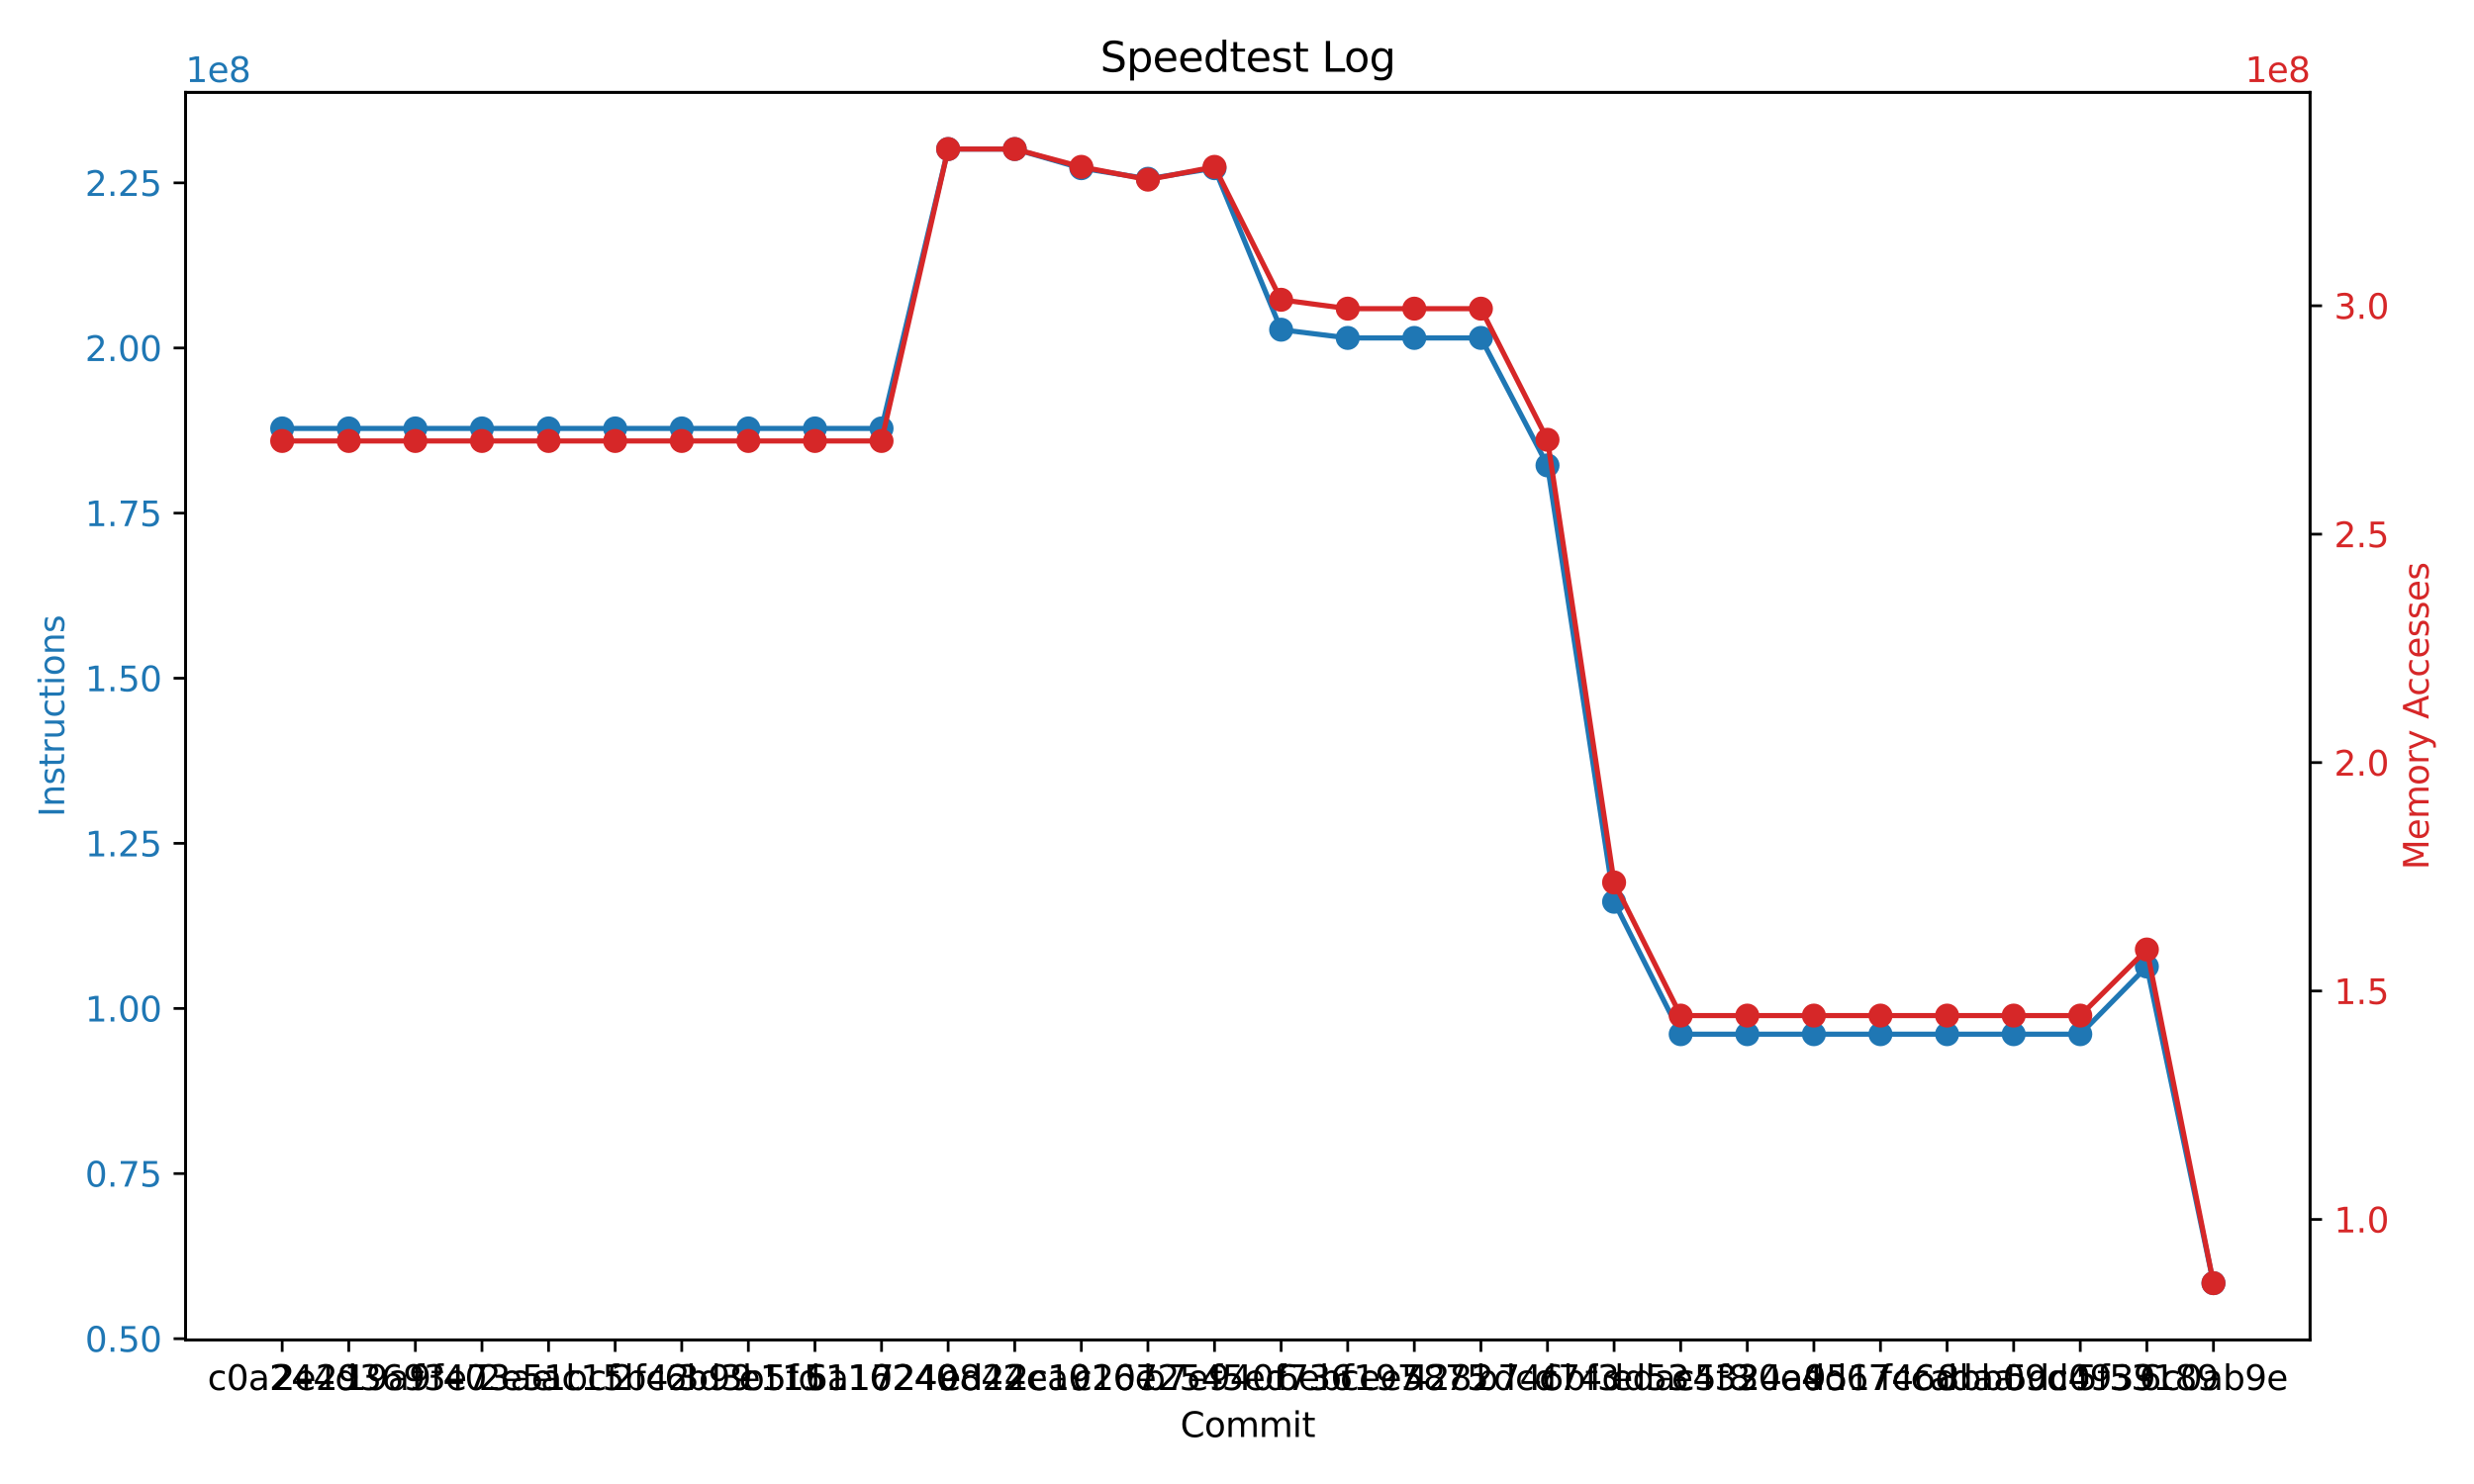 <?xml version="1.0" encoding="utf-8" standalone="no"?>
<!DOCTYPE svg PUBLIC "-//W3C//DTD SVG 1.1//EN"
  "http://www.w3.org/Graphics/SVG/1.1/DTD/svg11.dtd">
<svg xmlns:xlink="http://www.w3.org/1999/xlink" width="720pt" height="432pt" viewBox="0 0 720 432" xmlns="http://www.w3.org/2000/svg" version="1.1">
 <defs>
  <style type="text/css">*{stroke-linejoin: round; stroke-linecap: butt}</style>
 </defs>
 <g id="figure_1">
  <g id="patch_1">
   <path d="M 0 432 
L 720 432 
L 720 0 
L 0 0 
z
" style="fill: #ffffff"/>
  </g>
  <g id="axes_1">
   <g id="patch_2">
    <path d="M 54.02 390.04 
L 672.28 390.04 
L 672.28 26.88 
L 54.02 26.88 
z
" style="fill: #ffffff"/>
   </g>
   <g id="matplotlib.axis_1">
    <g id="xtick_1">
     <g id="line2d_1">
      <defs>
       <path id="m3ef3a3ce61" d="M 0 0 
L 0 3.5 
" style="stroke: #000000; stroke-width: 0.8"/>
      </defs>
      <g>
       <use xlink:href="#m3ef3a3ce61" x="82.123" y="390.04" style="stroke: #000000; stroke-width: 0.8"/>
      </g>
     </g>
     <g id="text_1">
      <!-- c0a244d -->
      <g transform="translate(60.41 404.638) scale(0.1 -0.1)">
       <defs>
        <path id="DejaVuSans-63" d="M 3122 3366 
L 3122 2828 
Q 2878 2963 2633 3030 
Q 2388 3097 2138 3097 
Q 1578 3097 1268 2742 
Q 959 2388 959 1747 
Q 959 1106 1268 751 
Q 1578 397 2138 397 
Q 2388 397 2633 464 
Q 2878 531 3122 666 
L 3122 134 
Q 2881 22 2623 -34 
Q 2366 -91 2075 -91 
Q 1284 -91 818 406 
Q 353 903 353 1747 
Q 353 2603 823 3093 
Q 1294 3584 2113 3584 
Q 2378 3584 2631 3529 
Q 2884 3475 3122 3366 
z
" transform="scale(0.016)"/>
        <path id="DejaVuSans-30" d="M 2034 4250 
Q 1547 4250 1301 3770 
Q 1056 3291 1056 2328 
Q 1056 1369 1301 889 
Q 1547 409 2034 409 
Q 2525 409 2770 889 
Q 3016 1369 3016 2328 
Q 3016 3291 2770 3770 
Q 2525 4250 2034 4250 
z
M 2034 4750 
Q 2819 4750 3233 4129 
Q 3647 3509 3647 2328 
Q 3647 1150 3233 529 
Q 2819 -91 2034 -91 
Q 1250 -91 836 529 
Q 422 1150 422 2328 
Q 422 3509 836 4129 
Q 1250 4750 2034 4750 
z
" transform="scale(0.016)"/>
        <path id="DejaVuSans-61" d="M 2194 1759 
Q 1497 1759 1228 1600 
Q 959 1441 959 1056 
Q 959 750 1161 570 
Q 1363 391 1709 391 
Q 2188 391 2477 730 
Q 2766 1069 2766 1631 
L 2766 1759 
L 2194 1759 
z
M 3341 1997 
L 3341 0 
L 2766 0 
L 2766 531 
Q 2569 213 2275 61 
Q 1981 -91 1556 -91 
Q 1019 -91 701 211 
Q 384 513 384 1019 
Q 384 1609 779 1909 
Q 1175 2209 1959 2209 
L 2766 2209 
L 2766 2266 
Q 2766 2663 2505 2880 
Q 2244 3097 1772 3097 
Q 1472 3097 1187 3025 
Q 903 2953 641 2809 
L 641 3341 
Q 956 3463 1253 3523 
Q 1550 3584 1831 3584 
Q 2591 3584 2966 3190 
Q 3341 2797 3341 1997 
z
" transform="scale(0.016)"/>
        <path id="DejaVuSans-32" d="M 1228 531 
L 3431 531 
L 3431 0 
L 469 0 
L 469 531 
Q 828 903 1448 1529 
Q 2069 2156 2228 2338 
Q 2531 2678 2651 2914 
Q 2772 3150 2772 3378 
Q 2772 3750 2511 3984 
Q 2250 4219 1831 4219 
Q 1534 4219 1204 4116 
Q 875 4013 500 3803 
L 500 4441 
Q 881 4594 1212 4672 
Q 1544 4750 1819 4750 
Q 2544 4750 2975 4387 
Q 3406 4025 3406 3419 
Q 3406 3131 3298 2873 
Q 3191 2616 2906 2266 
Q 2828 2175 2409 1742 
Q 1991 1309 1228 531 
z
" transform="scale(0.016)"/>
        <path id="DejaVuSans-34" d="M 2419 4116 
L 825 1625 
L 2419 1625 
L 2419 4116 
z
M 2253 4666 
L 3047 4666 
L 3047 1625 
L 3713 1625 
L 3713 1100 
L 3047 1100 
L 3047 0 
L 2419 0 
L 2419 1100 
L 313 1100 
L 313 1709 
L 2253 4666 
z
" transform="scale(0.016)"/>
        <path id="DejaVuSans-64" d="M 2906 2969 
L 2906 4863 
L 3481 4863 
L 3481 0 
L 2906 0 
L 2906 525 
Q 2725 213 2448 61 
Q 2172 -91 1784 -91 
Q 1150 -91 751 415 
Q 353 922 353 1747 
Q 353 2572 751 3078 
Q 1150 3584 1784 3584 
Q 2172 3584 2448 3432 
Q 2725 3281 2906 2969 
z
M 947 1747 
Q 947 1113 1208 752 
Q 1469 391 1925 391 
Q 2381 391 2643 752 
Q 2906 1113 2906 1747 
Q 2906 2381 2643 2742 
Q 2381 3103 1925 3103 
Q 1469 3103 1208 2742 
Q 947 2381 947 1747 
z
" transform="scale(0.016)"/>
       </defs>
       <use xlink:href="#DejaVuSans-63"/>
       <use xlink:href="#DejaVuSans-30" x="54.98"/>
       <use xlink:href="#DejaVuSans-61" x="118.604"/>
       <use xlink:href="#DejaVuSans-32" x="179.883"/>
       <use xlink:href="#DejaVuSans-34" x="243.506"/>
       <use xlink:href="#DejaVuSans-34" x="307.129"/>
       <use xlink:href="#DejaVuSans-64" x="370.752"/>
      </g>
     </g>
    </g>
    <g id="xtick_2">
     <g id="line2d_2">
      <g>
       <use xlink:href="#m3ef3a3ce61" x="101.504" y="390.04" style="stroke: #000000; stroke-width: 0.8"/>
      </g>
     </g>
     <g id="text_2">
      <!-- 2e29369 -->
      <g transform="translate(79.34 404.638) scale(0.1 -0.1)">
       <defs>
        <path id="DejaVuSans-65" d="M 3597 1894 
L 3597 1613 
L 953 1613 
Q 991 1019 1311 708 
Q 1631 397 2203 397 
Q 2534 397 2845 478 
Q 3156 559 3463 722 
L 3463 178 
Q 3153 47 2828 -22 
Q 2503 -91 2169 -91 
Q 1331 -91 842 396 
Q 353 884 353 1716 
Q 353 2575 817 3079 
Q 1281 3584 2069 3584 
Q 2775 3584 3186 3129 
Q 3597 2675 3597 1894 
z
M 3022 2063 
Q 3016 2534 2758 2815 
Q 2500 3097 2075 3097 
Q 1594 3097 1305 2825 
Q 1016 2553 972 2059 
L 3022 2063 
z
" transform="scale(0.016)"/>
        <path id="DejaVuSans-39" d="M 703 97 
L 703 672 
Q 941 559 1184 500 
Q 1428 441 1663 441 
Q 2288 441 2617 861 
Q 2947 1281 2994 2138 
Q 2813 1869 2534 1725 
Q 2256 1581 1919 1581 
Q 1219 1581 811 2004 
Q 403 2428 403 3163 
Q 403 3881 828 4315 
Q 1253 4750 1959 4750 
Q 2769 4750 3195 4129 
Q 3622 3509 3622 2328 
Q 3622 1225 3098 567 
Q 2575 -91 1691 -91 
Q 1453 -91 1209 -44 
Q 966 3 703 97 
z
M 1959 2075 
Q 2384 2075 2632 2365 
Q 2881 2656 2881 3163 
Q 2881 3666 2632 3958 
Q 2384 4250 1959 4250 
Q 1534 4250 1286 3958 
Q 1038 3666 1038 3163 
Q 1038 2656 1286 2365 
Q 1534 2075 1959 2075 
z
" transform="scale(0.016)"/>
        <path id="DejaVuSans-33" d="M 2597 2516 
Q 3050 2419 3304 2112 
Q 3559 1806 3559 1356 
Q 3559 666 3084 287 
Q 2609 -91 1734 -91 
Q 1441 -91 1130 -33 
Q 819 25 488 141 
L 488 750 
Q 750 597 1062 519 
Q 1375 441 1716 441 
Q 2309 441 2620 675 
Q 2931 909 2931 1356 
Q 2931 1769 2642 2001 
Q 2353 2234 1838 2234 
L 1294 2234 
L 1294 2753 
L 1863 2753 
Q 2328 2753 2575 2939 
Q 2822 3125 2822 3475 
Q 2822 3834 2567 4026 
Q 2313 4219 1838 4219 
Q 1578 4219 1281 4162 
Q 984 4106 628 3988 
L 628 4550 
Q 988 4650 1302 4700 
Q 1616 4750 1894 4750 
Q 2613 4750 3031 4423 
Q 3450 4097 3450 3541 
Q 3450 3153 3228 2886 
Q 3006 2619 2597 2516 
z
" transform="scale(0.016)"/>
        <path id="DejaVuSans-36" d="M 2113 2584 
Q 1688 2584 1439 2293 
Q 1191 2003 1191 1497 
Q 1191 994 1439 701 
Q 1688 409 2113 409 
Q 2538 409 2786 701 
Q 3034 994 3034 1497 
Q 3034 2003 2786 2293 
Q 2538 2584 2113 2584 
z
M 3366 4563 
L 3366 3988 
Q 3128 4100 2886 4159 
Q 2644 4219 2406 4219 
Q 1781 4219 1451 3797 
Q 1122 3375 1075 2522 
Q 1259 2794 1537 2939 
Q 1816 3084 2150 3084 
Q 2853 3084 3261 2657 
Q 3669 2231 3669 1497 
Q 3669 778 3244 343 
Q 2819 -91 2113 -91 
Q 1303 -91 875 529 
Q 447 1150 447 2328 
Q 447 3434 972 4092 
Q 1497 4750 2381 4750 
Q 2619 4750 2861 4703 
Q 3103 4656 3366 4563 
z
" transform="scale(0.016)"/>
       </defs>
       <use xlink:href="#DejaVuSans-32"/>
       <use xlink:href="#DejaVuSans-65" x="63.623"/>
       <use xlink:href="#DejaVuSans-32" x="125.146"/>
       <use xlink:href="#DejaVuSans-39" x="188.77"/>
       <use xlink:href="#DejaVuSans-33" x="252.393"/>
       <use xlink:href="#DejaVuSans-36" x="316.016"/>
       <use xlink:href="#DejaVuSans-39" x="379.639"/>
      </g>
     </g>
    </g>
    <g id="xtick_3">
     <g id="line2d_3">
      <g>
       <use xlink:href="#m3ef3a3ce61" x="120.885" y="390.04" style="stroke: #000000; stroke-width: 0.8"/>
      </g>
     </g>
     <g id="text_3">
      <!-- 19a9f40 -->
      <g transform="translate(100.155 404.638) scale(0.1 -0.1)">
       <defs>
        <path id="DejaVuSans-31" d="M 794 531 
L 1825 531 
L 1825 4091 
L 703 3866 
L 703 4441 
L 1819 4666 
L 2450 4666 
L 2450 531 
L 3481 531 
L 3481 0 
L 794 0 
L 794 531 
z
" transform="scale(0.016)"/>
        <path id="DejaVuSans-66" d="M 2375 4863 
L 2375 4384 
L 1825 4384 
Q 1516 4384 1395 4259 
Q 1275 4134 1275 3809 
L 1275 3500 
L 2222 3500 
L 2222 3053 
L 1275 3053 
L 1275 0 
L 697 0 
L 697 3053 
L 147 3053 
L 147 3500 
L 697 3500 
L 697 3744 
Q 697 4328 969 4595 
Q 1241 4863 1831 4863 
L 2375 4863 
z
" transform="scale(0.016)"/>
       </defs>
       <use xlink:href="#DejaVuSans-31"/>
       <use xlink:href="#DejaVuSans-39" x="63.623"/>
       <use xlink:href="#DejaVuSans-61" x="127.246"/>
       <use xlink:href="#DejaVuSans-39" x="188.525"/>
       <use xlink:href="#DejaVuSans-66" x="252.148"/>
       <use xlink:href="#DejaVuSans-34" x="287.354"/>
       <use xlink:href="#DejaVuSans-30" x="350.977"/>
      </g>
     </g>
    </g>
    <g id="xtick_4">
     <g id="line2d_4">
      <g>
       <use xlink:href="#m3ef3a3ce61" x="140.266" y="390.04" style="stroke: #000000; stroke-width: 0.8"/>
      </g>
     </g>
     <g id="text_4">
      <!-- f3e73ae -->
      <g transform="translate(119.745 404.638) scale(0.1 -0.1)">
       <defs>
        <path id="DejaVuSans-37" d="M 525 4666 
L 3525 4666 
L 3525 4397 
L 1831 0 
L 1172 0 
L 2766 4134 
L 525 4134 
L 525 4666 
z
" transform="scale(0.016)"/>
       </defs>
       <use xlink:href="#DejaVuSans-66"/>
       <use xlink:href="#DejaVuSans-33" x="35.205"/>
       <use xlink:href="#DejaVuSans-65" x="98.828"/>
       <use xlink:href="#DejaVuSans-37" x="160.352"/>
       <use xlink:href="#DejaVuSans-33" x="223.975"/>
       <use xlink:href="#DejaVuSans-61" x="287.598"/>
       <use xlink:href="#DejaVuSans-65" x="348.877"/>
      </g>
     </g>
    </g>
    <g id="xtick_5">
     <g id="line2d_5">
      <g>
       <use xlink:href="#m3ef3a3ce61" x="159.647" y="390.04" style="stroke: #000000; stroke-width: 0.8"/>
      </g>
     </g>
     <g id="text_5">
      <!-- 2e51bcf -->
      <g transform="translate(139.344 404.638) scale(0.1 -0.1)">
       <defs>
        <path id="DejaVuSans-35" d="M 691 4666 
L 3169 4666 
L 3169 4134 
L 1269 4134 
L 1269 2991 
Q 1406 3038 1543 3061 
Q 1681 3084 1819 3084 
Q 2600 3084 3056 2656 
Q 3513 2228 3513 1497 
Q 3513 744 3044 326 
Q 2575 -91 1722 -91 
Q 1428 -91 1123 -41 
Q 819 9 494 109 
L 494 744 
Q 775 591 1075 516 
Q 1375 441 1709 441 
Q 2250 441 2565 725 
Q 2881 1009 2881 1497 
Q 2881 1984 2565 2268 
Q 2250 2553 1709 2553 
Q 1456 2553 1204 2497 
Q 953 2441 691 2322 
L 691 4666 
z
" transform="scale(0.016)"/>
        <path id="DejaVuSans-62" d="M 3116 1747 
Q 3116 2381 2855 2742 
Q 2594 3103 2138 3103 
Q 1681 3103 1420 2742 
Q 1159 2381 1159 1747 
Q 1159 1113 1420 752 
Q 1681 391 2138 391 
Q 2594 391 2855 752 
Q 3116 1113 3116 1747 
z
M 1159 2969 
Q 1341 3281 1617 3432 
Q 1894 3584 2278 3584 
Q 2916 3584 3314 3078 
Q 3713 2572 3713 1747 
Q 3713 922 3314 415 
Q 2916 -91 2278 -91 
Q 1894 -91 1617 61 
Q 1341 213 1159 525 
L 1159 0 
L 581 0 
L 581 4863 
L 1159 4863 
L 1159 2969 
z
" transform="scale(0.016)"/>
       </defs>
       <use xlink:href="#DejaVuSans-32"/>
       <use xlink:href="#DejaVuSans-65" x="63.623"/>
       <use xlink:href="#DejaVuSans-35" x="125.146"/>
       <use xlink:href="#DejaVuSans-31" x="188.77"/>
       <use xlink:href="#DejaVuSans-62" x="252.393"/>
       <use xlink:href="#DejaVuSans-63" x="315.869"/>
       <use xlink:href="#DejaVuSans-66" x="370.85"/>
      </g>
     </g>
    </g>
    <g id="xtick_6">
     <g id="line2d_6">
      <g>
       <use xlink:href="#m3ef3a3ce61" x="179.029" y="390.04" style="stroke: #000000; stroke-width: 0.8"/>
      </g>
     </g>
     <g id="text_6">
      <!-- ac15b42 -->
      <g transform="translate(157.316 404.638) scale(0.1 -0.1)">
       <use xlink:href="#DejaVuSans-61"/>
       <use xlink:href="#DejaVuSans-63" x="61.279"/>
       <use xlink:href="#DejaVuSans-31" x="116.26"/>
       <use xlink:href="#DejaVuSans-35" x="179.883"/>
       <use xlink:href="#DejaVuSans-62" x="243.506"/>
       <use xlink:href="#DejaVuSans-34" x="306.982"/>
       <use xlink:href="#DejaVuSans-32" x="370.605"/>
      </g>
     </g>
    </g>
    <g id="xtick_7">
     <g id="line2d_7">
      <g>
       <use xlink:href="#m3ef3a3ce61" x="198.41" y="390.04" style="stroke: #000000; stroke-width: 0.8"/>
      </g>
     </g>
     <g id="text_7">
      <!-- 2fc6b99 -->
      <g transform="translate(178.001 404.638) scale(0.1 -0.1)">
       <use xlink:href="#DejaVuSans-32"/>
       <use xlink:href="#DejaVuSans-66" x="63.623"/>
       <use xlink:href="#DejaVuSans-63" x="98.828"/>
       <use xlink:href="#DejaVuSans-36" x="153.809"/>
       <use xlink:href="#DejaVuSans-62" x="217.432"/>
       <use xlink:href="#DejaVuSans-39" x="280.908"/>
       <use xlink:href="#DejaVuSans-39" x="344.531"/>
      </g>
     </g>
    </g>
    <g id="xtick_8">
     <g id="line2d_8">
      <g>
       <use xlink:href="#m3ef3a3ce61" x="217.791" y="390.04" style="stroke: #000000; stroke-width: 0.8"/>
      </g>
     </g>
     <g id="text_8">
      <!-- 3d3b5fd -->
      <g transform="translate(196.965 404.638) scale(0.1 -0.1)">
       <use xlink:href="#DejaVuSans-33"/>
       <use xlink:href="#DejaVuSans-64" x="63.623"/>
       <use xlink:href="#DejaVuSans-33" x="127.1"/>
       <use xlink:href="#DejaVuSans-62" x="190.723"/>
       <use xlink:href="#DejaVuSans-35" x="254.199"/>
       <use xlink:href="#DejaVuSans-66" x="317.822"/>
       <use xlink:href="#DejaVuSans-64" x="353.027"/>
      </g>
     </g>
    </g>
    <g id="xtick_9">
     <g id="line2d_9">
      <g>
       <use xlink:href="#m3ef3a3ce61" x="237.172" y="390.04" style="stroke: #000000; stroke-width: 0.8"/>
      </g>
     </g>
     <g id="text_9">
      <!-- e115116 -->
      <g transform="translate(215.008 404.638) scale(0.1 -0.1)">
       <use xlink:href="#DejaVuSans-65"/>
       <use xlink:href="#DejaVuSans-31" x="61.523"/>
       <use xlink:href="#DejaVuSans-31" x="125.146"/>
       <use xlink:href="#DejaVuSans-35" x="188.77"/>
       <use xlink:href="#DejaVuSans-31" x="252.393"/>
       <use xlink:href="#DejaVuSans-31" x="316.016"/>
       <use xlink:href="#DejaVuSans-36" x="379.639"/>
      </g>
     </g>
    </g>
    <g id="xtick_10">
     <g id="line2d_10">
      <g>
       <use xlink:href="#m3ef3a3ce61" x="256.553" y="390.04" style="stroke: #000000; stroke-width: 0.8"/>
      </g>
     </g>
     <g id="text_10">
      <!-- 6a10240 -->
      <g transform="translate(234.402 404.638) scale(0.1 -0.1)">
       <use xlink:href="#DejaVuSans-36"/>
       <use xlink:href="#DejaVuSans-61" x="63.623"/>
       <use xlink:href="#DejaVuSans-31" x="124.902"/>
       <use xlink:href="#DejaVuSans-30" x="188.525"/>
       <use xlink:href="#DejaVuSans-32" x="252.148"/>
       <use xlink:href="#DejaVuSans-34" x="315.771"/>
       <use xlink:href="#DejaVuSans-30" x="379.395"/>
      </g>
     </g>
    </g>
    <g id="xtick_11">
     <g id="line2d_11">
      <g>
       <use xlink:href="#m3ef3a3ce61" x="275.935" y="390.04" style="stroke: #000000; stroke-width: 0.8"/>
      </g>
     </g>
     <g id="text_11">
      <!-- 7249842 -->
      <g transform="translate(253.666 404.638) scale(0.1 -0.1)">
       <defs>
        <path id="DejaVuSans-38" d="M 2034 2216 
Q 1584 2216 1326 1975 
Q 1069 1734 1069 1313 
Q 1069 891 1326 650 
Q 1584 409 2034 409 
Q 2484 409 2743 651 
Q 3003 894 3003 1313 
Q 3003 1734 2745 1975 
Q 2488 2216 2034 2216 
z
M 1403 2484 
Q 997 2584 770 2862 
Q 544 3141 544 3541 
Q 544 4100 942 4425 
Q 1341 4750 2034 4750 
Q 2731 4750 3128 4425 
Q 3525 4100 3525 3541 
Q 3525 3141 3298 2862 
Q 3072 2584 2669 2484 
Q 3125 2378 3379 2068 
Q 3634 1759 3634 1313 
Q 3634 634 3220 271 
Q 2806 -91 2034 -91 
Q 1263 -91 848 271 
Q 434 634 434 1313 
Q 434 1759 690 2068 
Q 947 2378 1403 2484 
z
M 1172 3481 
Q 1172 3119 1398 2916 
Q 1625 2713 2034 2713 
Q 2441 2713 2670 2916 
Q 2900 3119 2900 3481 
Q 2900 3844 2670 4047 
Q 2441 4250 2034 4250 
Q 1625 4250 1398 4047 
Q 1172 3844 1172 3481 
z
" transform="scale(0.016)"/>
       </defs>
       <use xlink:href="#DejaVuSans-37"/>
       <use xlink:href="#DejaVuSans-32" x="63.623"/>
       <use xlink:href="#DejaVuSans-34" x="127.246"/>
       <use xlink:href="#DejaVuSans-39" x="190.869"/>
       <use xlink:href="#DejaVuSans-38" x="254.492"/>
       <use xlink:href="#DejaVuSans-34" x="318.115"/>
       <use xlink:href="#DejaVuSans-32" x="381.738"/>
      </g>
     </g>
    </g>
    <g id="xtick_12">
     <g id="line2d_12">
      <g>
       <use xlink:href="#m3ef3a3ce61" x="295.316" y="390.04" style="stroke: #000000; stroke-width: 0.8"/>
      </g>
     </g>
     <g id="text_12">
      <!-- ed24ea0 -->
      <g transform="translate(273.381 404.638) scale(0.1 -0.1)">
       <use xlink:href="#DejaVuSans-65"/>
       <use xlink:href="#DejaVuSans-64" x="61.523"/>
       <use xlink:href="#DejaVuSans-32" x="125"/>
       <use xlink:href="#DejaVuSans-34" x="188.623"/>
       <use xlink:href="#DejaVuSans-65" x="252.246"/>
       <use xlink:href="#DejaVuSans-61" x="313.77"/>
       <use xlink:href="#DejaVuSans-30" x="375.049"/>
      </g>
     </g>
    </g>
    <g id="xtick_13">
     <g id="line2d_13">
      <g>
       <use xlink:href="#m3ef3a3ce61" x="314.697" y="390.04" style="stroke: #000000; stroke-width: 0.8"/>
      </g>
     </g>
     <g id="text_13">
      <!-- 2c1916e -->
      <g transform="translate(292.965 404.638) scale(0.1 -0.1)">
       <use xlink:href="#DejaVuSans-32"/>
       <use xlink:href="#DejaVuSans-63" x="63.623"/>
       <use xlink:href="#DejaVuSans-31" x="118.604"/>
       <use xlink:href="#DejaVuSans-39" x="182.227"/>
       <use xlink:href="#DejaVuSans-31" x="245.85"/>
       <use xlink:href="#DejaVuSans-36" x="309.473"/>
       <use xlink:href="#DejaVuSans-65" x="373.096"/>
      </g>
     </g>
    </g>
    <g id="xtick_14">
     <g id="line2d_14">
      <g>
       <use xlink:href="#m3ef3a3ce61" x="334.078" y="390.04" style="stroke: #000000; stroke-width: 0.8"/>
      </g>
     </g>
     <g id="text_14">
      <!-- c207254 -->
      <g transform="translate(312.241 404.638) scale(0.1 -0.1)">
       <use xlink:href="#DejaVuSans-63"/>
       <use xlink:href="#DejaVuSans-32" x="54.98"/>
       <use xlink:href="#DejaVuSans-30" x="118.604"/>
       <use xlink:href="#DejaVuSans-37" x="182.227"/>
       <use xlink:href="#DejaVuSans-32" x="245.85"/>
       <use xlink:href="#DejaVuSans-35" x="309.473"/>
       <use xlink:href="#DejaVuSans-34" x="373.096"/>
      </g>
     </g>
    </g>
    <g id="xtick_15">
     <g id="line2d_15">
      <g>
       <use xlink:href="#m3ef3a3ce61" x="353.459" y="390.04" style="stroke: #000000; stroke-width: 0.8"/>
      </g>
     </g>
     <g id="text_15">
      <!-- b7e940f -->
      <g transform="translate(332.723 404.638) scale(0.1 -0.1)">
       <use xlink:href="#DejaVuSans-62"/>
       <use xlink:href="#DejaVuSans-37" x="63.477"/>
       <use xlink:href="#DejaVuSans-65" x="127.1"/>
       <use xlink:href="#DejaVuSans-39" x="188.623"/>
       <use xlink:href="#DejaVuSans-34" x="252.246"/>
       <use xlink:href="#DejaVuSans-30" x="315.869"/>
       <use xlink:href="#DejaVuSans-66" x="379.492"/>
      </g>
     </g>
    </g>
    <g id="xtick_16">
     <g id="line2d_16">
      <g>
       <use xlink:href="#m3ef3a3ce61" x="372.841" y="390.04" style="stroke: #000000; stroke-width: 0.8"/>
      </g>
     </g>
     <g id="text_16">
      <!-- f5ed736 -->
      <g transform="translate(352.105 404.638) scale(0.1 -0.1)">
       <use xlink:href="#DejaVuSans-66"/>
       <use xlink:href="#DejaVuSans-35" x="35.205"/>
       <use xlink:href="#DejaVuSans-65" x="98.828"/>
       <use xlink:href="#DejaVuSans-64" x="160.352"/>
       <use xlink:href="#DejaVuSans-37" x="223.828"/>
       <use xlink:href="#DejaVuSans-33" x="287.451"/>
       <use xlink:href="#DejaVuSans-36" x="351.074"/>
      </g>
     </g>
    </g>
    <g id="xtick_17">
     <g id="line2d_17">
      <g>
       <use xlink:href="#m3ef3a3ce61" x="392.222" y="390.04" style="stroke: #000000; stroke-width: 0.8"/>
      </g>
     </g>
     <g id="text_17">
      <!-- 6ebf197 -->
      <g transform="translate(371.486 404.638) scale(0.1 -0.1)">
       <use xlink:href="#DejaVuSans-36"/>
       <use xlink:href="#DejaVuSans-65" x="63.623"/>
       <use xlink:href="#DejaVuSans-62" x="125.146"/>
       <use xlink:href="#DejaVuSans-66" x="188.623"/>
       <use xlink:href="#DejaVuSans-31" x="223.828"/>
       <use xlink:href="#DejaVuSans-39" x="287.451"/>
       <use xlink:href="#DejaVuSans-37" x="351.074"/>
      </g>
     </g>
    </g>
    <g id="xtick_18">
     <g id="line2d_18">
      <g>
       <use xlink:href="#m3ef3a3ce61" x="411.603" y="390.04" style="stroke: #000000; stroke-width: 0.8"/>
      </g>
     </g>
     <g id="text_18">
      <!-- cee5875 -->
      <g transform="translate(389.976 404.638) scale(0.1 -0.1)">
       <use xlink:href="#DejaVuSans-63"/>
       <use xlink:href="#DejaVuSans-65" x="54.98"/>
       <use xlink:href="#DejaVuSans-65" x="116.504"/>
       <use xlink:href="#DejaVuSans-35" x="178.027"/>
       <use xlink:href="#DejaVuSans-38" x="241.65"/>
       <use xlink:href="#DejaVuSans-37" x="305.273"/>
       <use xlink:href="#DejaVuSans-35" x="368.896"/>
      </g>
     </g>
    </g>
    <g id="xtick_19">
     <g id="line2d_19">
      <g>
       <use xlink:href="#m3ef3a3ce61" x="430.984" y="390.04" style="stroke: #000000; stroke-width: 0.8"/>
      </g>
     </g>
     <g id="text_19">
      <!-- 4282dcd -->
      <g transform="translate(409.162 404.638) scale(0.1 -0.1)">
       <use xlink:href="#DejaVuSans-34"/>
       <use xlink:href="#DejaVuSans-32" x="63.623"/>
       <use xlink:href="#DejaVuSans-38" x="127.246"/>
       <use xlink:href="#DejaVuSans-32" x="190.869"/>
       <use xlink:href="#DejaVuSans-64" x="254.492"/>
       <use xlink:href="#DejaVuSans-63" x="317.969"/>
       <use xlink:href="#DejaVuSans-64" x="372.949"/>
      </g>
     </g>
    </g>
    <g id="xtick_20">
     <g id="line2d_20">
      <g>
       <use xlink:href="#m3ef3a3ce61" x="450.365" y="390.04" style="stroke: #000000; stroke-width: 0.8"/>
      </g>
     </g>
     <g id="text_20">
      <!-- b746bf3 -->
      <g transform="translate(429.532 404.638) scale(0.1 -0.1)">
       <use xlink:href="#DejaVuSans-62"/>
       <use xlink:href="#DejaVuSans-37" x="63.477"/>
       <use xlink:href="#DejaVuSans-34" x="127.1"/>
       <use xlink:href="#DejaVuSans-36" x="190.723"/>
       <use xlink:href="#DejaVuSans-62" x="254.346"/>
       <use xlink:href="#DejaVuSans-66" x="317.822"/>
       <use xlink:href="#DejaVuSans-33" x="353.027"/>
      </g>
     </g>
    </g>
    <g id="xtick_21">
     <g id="line2d_21">
      <g>
       <use xlink:href="#m3ef3a3ce61" x="469.747" y="390.04" style="stroke: #000000; stroke-width: 0.8"/>
      </g>
     </g>
     <g id="text_21">
      <!-- c74dd53 -->
      <g transform="translate(447.924 404.638) scale(0.1 -0.1)">
       <use xlink:href="#DejaVuSans-63"/>
       <use xlink:href="#DejaVuSans-37" x="54.98"/>
       <use xlink:href="#DejaVuSans-34" x="118.604"/>
       <use xlink:href="#DejaVuSans-64" x="182.227"/>
       <use xlink:href="#DejaVuSans-64" x="245.703"/>
       <use xlink:href="#DejaVuSans-35" x="309.18"/>
       <use xlink:href="#DejaVuSans-33" x="372.803"/>
      </g>
     </g>
    </g>
    <g id="xtick_22">
     <g id="line2d_22">
      <g>
       <use xlink:href="#m3ef3a3ce61" x="489.128" y="390.04" style="stroke: #000000; stroke-width: 0.8"/>
      </g>
     </g>
     <g id="text_22">
      <!-- edac5f8 -->
      <g transform="translate(468.941 404.638) scale(0.1 -0.1)">
       <use xlink:href="#DejaVuSans-65"/>
       <use xlink:href="#DejaVuSans-64" x="61.523"/>
       <use xlink:href="#DejaVuSans-61" x="125"/>
       <use xlink:href="#DejaVuSans-63" x="186.279"/>
       <use xlink:href="#DejaVuSans-35" x="241.26"/>
       <use xlink:href="#DejaVuSans-66" x="304.883"/>
       <use xlink:href="#DejaVuSans-38" x="340.088"/>
      </g>
     </g>
    </g>
    <g id="xtick_23">
     <g id="line2d_23">
      <g>
       <use xlink:href="#m3ef3a3ce61" x="508.509" y="390.04" style="stroke: #000000; stroke-width: 0.8"/>
      </g>
     </g>
     <g id="text_23">
      <!-- e4330e4 -->
      <g transform="translate(486.45 404.638) scale(0.1 -0.1)">
       <use xlink:href="#DejaVuSans-65"/>
       <use xlink:href="#DejaVuSans-34" x="61.523"/>
       <use xlink:href="#DejaVuSans-33" x="125.146"/>
       <use xlink:href="#DejaVuSans-33" x="188.77"/>
       <use xlink:href="#DejaVuSans-30" x="252.393"/>
       <use xlink:href="#DejaVuSans-65" x="316.016"/>
       <use xlink:href="#DejaVuSans-34" x="377.539"/>
      </g>
     </g>
    </g>
    <g id="xtick_24">
     <g id="line2d_24">
      <g>
       <use xlink:href="#m3ef3a3ce61" x="527.89" y="390.04" style="stroke: #000000; stroke-width: 0.8"/>
      </g>
     </g>
     <g id="text_24">
      <!-- 24add67 -->
      <g transform="translate(505.753 404.638) scale(0.1 -0.1)">
       <use xlink:href="#DejaVuSans-32"/>
       <use xlink:href="#DejaVuSans-34" x="63.623"/>
       <use xlink:href="#DejaVuSans-61" x="127.246"/>
       <use xlink:href="#DejaVuSans-64" x="188.525"/>
       <use xlink:href="#DejaVuSans-64" x="252.002"/>
       <use xlink:href="#DejaVuSans-36" x="315.479"/>
       <use xlink:href="#DejaVuSans-37" x="379.102"/>
      </g>
     </g>
    </g>
    <g id="xtick_25">
     <g id="line2d_25">
      <g>
       <use xlink:href="#m3ef3a3ce61" x="547.271" y="390.04" style="stroke: #000000; stroke-width: 0.8"/>
      </g>
     </g>
     <g id="text_25">
      <!-- 951746d -->
      <g transform="translate(525.01 404.638) scale(0.1 -0.1)">
       <use xlink:href="#DejaVuSans-39"/>
       <use xlink:href="#DejaVuSans-35" x="63.623"/>
       <use xlink:href="#DejaVuSans-31" x="127.246"/>
       <use xlink:href="#DejaVuSans-37" x="190.869"/>
       <use xlink:href="#DejaVuSans-34" x="254.492"/>
       <use xlink:href="#DejaVuSans-36" x="318.115"/>
       <use xlink:href="#DejaVuSans-64" x="381.738"/>
      </g>
     </g>
    </g>
    <g id="xtick_26">
     <g id="line2d_26">
      <g>
       <use xlink:href="#m3ef3a3ce61" x="566.653" y="390.04" style="stroke: #000000; stroke-width: 0.8"/>
      </g>
     </g>
     <g id="text_26">
      <!-- fccadaa -->
      <g transform="translate(547.028 404.638) scale(0.1 -0.1)">
       <use xlink:href="#DejaVuSans-66"/>
       <use xlink:href="#DejaVuSans-63" x="35.205"/>
       <use xlink:href="#DejaVuSans-63" x="90.186"/>
       <use xlink:href="#DejaVuSans-61" x="145.166"/>
       <use xlink:href="#DejaVuSans-64" x="206.445"/>
       <use xlink:href="#DejaVuSans-61" x="269.922"/>
       <use xlink:href="#DejaVuSans-61" x="331.201"/>
      </g>
     </g>
    </g>
    <g id="xtick_27">
     <g id="line2d_27">
      <g>
       <use xlink:href="#m3ef3a3ce61" x="586.034" y="390.04" style="stroke: #000000; stroke-width: 0.8"/>
      </g>
     </g>
     <g id="text_27">
      <!-- 8bb09d0 -->
      <g transform="translate(563.786 404.638) scale(0.1 -0.1)">
       <use xlink:href="#DejaVuSans-38"/>
       <use xlink:href="#DejaVuSans-62" x="63.623"/>
       <use xlink:href="#DejaVuSans-62" x="127.1"/>
       <use xlink:href="#DejaVuSans-30" x="190.576"/>
       <use xlink:href="#DejaVuSans-39" x="254.199"/>
       <use xlink:href="#DejaVuSans-64" x="317.822"/>
       <use xlink:href="#DejaVuSans-30" x="381.299"/>
      </g>
     </g>
    </g>
    <g id="xtick_28">
     <g id="line2d_28">
      <g>
       <use xlink:href="#m3ef3a3ce61" x="605.415" y="390.04" style="stroke: #000000; stroke-width: 0.8"/>
      </g>
     </g>
     <g id="text_28">
      <!-- 5dc4939 -->
      <g transform="translate(583.585 404.638) scale(0.1 -0.1)">
       <use xlink:href="#DejaVuSans-35"/>
       <use xlink:href="#DejaVuSans-64" x="63.623"/>
       <use xlink:href="#DejaVuSans-63" x="127.1"/>
       <use xlink:href="#DejaVuSans-34" x="182.08"/>
       <use xlink:href="#DejaVuSans-39" x="245.703"/>
       <use xlink:href="#DejaVuSans-33" x="309.326"/>
       <use xlink:href="#DejaVuSans-39" x="372.949"/>
      </g>
     </g>
    </g>
    <g id="xtick_29">
     <g id="line2d_29">
      <g>
       <use xlink:href="#m3ef3a3ce61" x="624.796" y="390.04" style="stroke: #000000; stroke-width: 0.8"/>
      </g>
     </g>
     <g id="text_29">
      <!-- 5f53189 -->
      <g transform="translate(603.948 404.638) scale(0.1 -0.1)">
       <use xlink:href="#DejaVuSans-35"/>
       <use xlink:href="#DejaVuSans-66" x="63.623"/>
       <use xlink:href="#DejaVuSans-35" x="98.828"/>
       <use xlink:href="#DejaVuSans-33" x="162.451"/>
       <use xlink:href="#DejaVuSans-31" x="226.074"/>
       <use xlink:href="#DejaVuSans-38" x="289.697"/>
       <use xlink:href="#DejaVuSans-39" x="353.32"/>
      </g>
     </g>
    </g>
    <g id="xtick_30">
     <g id="line2d_30">
      <g>
       <use xlink:href="#m3ef3a3ce61" x="644.177" y="390.04" style="stroke: #000000; stroke-width: 0.8"/>
      </g>
     </g>
     <g id="text_30">
      <!-- 6c0ab9e -->
      <g transform="translate(622.569 404.638) scale(0.1 -0.1)">
       <use xlink:href="#DejaVuSans-36"/>
       <use xlink:href="#DejaVuSans-63" x="63.623"/>
       <use xlink:href="#DejaVuSans-30" x="118.604"/>
       <use xlink:href="#DejaVuSans-61" x="182.227"/>
       <use xlink:href="#DejaVuSans-62" x="243.506"/>
       <use xlink:href="#DejaVuSans-39" x="306.982"/>
       <use xlink:href="#DejaVuSans-65" x="370.605"/>
      </g>
     </g>
    </g>
    <g id="text_31">
     <!-- Commit -->
     <g transform="translate(343.509 418.317) scale(0.1 -0.1)">
      <defs>
       <path id="DejaVuSans-43" d="M 4122 4306 
L 4122 3641 
Q 3803 3938 3442 4084 
Q 3081 4231 2675 4231 
Q 1875 4231 1450 3742 
Q 1025 3253 1025 2328 
Q 1025 1406 1450 917 
Q 1875 428 2675 428 
Q 3081 428 3442 575 
Q 3803 722 4122 1019 
L 4122 359 
Q 3791 134 3420 21 
Q 3050 -91 2638 -91 
Q 1578 -91 968 557 
Q 359 1206 359 2328 
Q 359 3453 968 4101 
Q 1578 4750 2638 4750 
Q 3056 4750 3426 4639 
Q 3797 4528 4122 4306 
z
" transform="scale(0.016)"/>
       <path id="DejaVuSans-6f" d="M 1959 3097 
Q 1497 3097 1228 2736 
Q 959 2375 959 1747 
Q 959 1119 1226 758 
Q 1494 397 1959 397 
Q 2419 397 2687 759 
Q 2956 1122 2956 1747 
Q 2956 2369 2687 2733 
Q 2419 3097 1959 3097 
z
M 1959 3584 
Q 2709 3584 3137 3096 
Q 3566 2609 3566 1747 
Q 3566 888 3137 398 
Q 2709 -91 1959 -91 
Q 1206 -91 779 398 
Q 353 888 353 1747 
Q 353 2609 779 3096 
Q 1206 3584 1959 3584 
z
" transform="scale(0.016)"/>
       <path id="DejaVuSans-6d" d="M 3328 2828 
Q 3544 3216 3844 3400 
Q 4144 3584 4550 3584 
Q 5097 3584 5394 3201 
Q 5691 2819 5691 2113 
L 5691 0 
L 5113 0 
L 5113 2094 
Q 5113 2597 4934 2840 
Q 4756 3084 4391 3084 
Q 3944 3084 3684 2787 
Q 3425 2491 3425 1978 
L 3425 0 
L 2847 0 
L 2847 2094 
Q 2847 2600 2669 2842 
Q 2491 3084 2119 3084 
Q 1678 3084 1418 2786 
Q 1159 2488 1159 1978 
L 1159 0 
L 581 0 
L 581 3500 
L 1159 3500 
L 1159 2956 
Q 1356 3278 1631 3431 
Q 1906 3584 2284 3584 
Q 2666 3584 2933 3390 
Q 3200 3197 3328 2828 
z
" transform="scale(0.016)"/>
       <path id="DejaVuSans-69" d="M 603 3500 
L 1178 3500 
L 1178 0 
L 603 0 
L 603 3500 
z
M 603 4863 
L 1178 4863 
L 1178 4134 
L 603 4134 
L 603 4863 
z
" transform="scale(0.016)"/>
       <path id="DejaVuSans-74" d="M 1172 4494 
L 1172 3500 
L 2356 3500 
L 2356 3053 
L 1172 3053 
L 1172 1153 
Q 1172 725 1289 603 
Q 1406 481 1766 481 
L 2356 481 
L 2356 0 
L 1766 0 
Q 1100 0 847 248 
Q 594 497 594 1153 
L 594 3053 
L 172 3053 
L 172 3500 
L 594 3500 
L 594 4494 
L 1172 4494 
z
" transform="scale(0.016)"/>
      </defs>
      <use xlink:href="#DejaVuSans-43"/>
      <use xlink:href="#DejaVuSans-6f" x="69.824"/>
      <use xlink:href="#DejaVuSans-6d" x="131.006"/>
      <use xlink:href="#DejaVuSans-6d" x="228.418"/>
      <use xlink:href="#DejaVuSans-69" x="325.83"/>
      <use xlink:href="#DejaVuSans-74" x="353.613"/>
     </g>
    </g>
   </g>
   <g id="matplotlib.axis_2">
    <g id="ytick_1">
     <g id="line2d_31">
      <defs>
       <path id="m7e6b26e1d8" d="M 0 0 
L -3.5 0 
" style="stroke: #000000; stroke-width: 0.8"/>
      </defs>
      <g>
       <use xlink:href="#m7e6b26e1d8" x="54.02" y="389.702" style="stroke: #000000; stroke-width: 0.8"/>
      </g>
     </g>
     <g id="text_32">
      <!-- 0.50 -->
      <g style="fill: #1f77b4" transform="translate(24.754 393.501) scale(0.1 -0.1)">
       <defs>
        <path id="DejaVuSans-2e" d="M 684 794 
L 1344 794 
L 1344 0 
L 684 0 
L 684 794 
z
" transform="scale(0.016)"/>
       </defs>
       <use xlink:href="#DejaVuSans-30"/>
       <use xlink:href="#DejaVuSans-2e" x="63.623"/>
       <use xlink:href="#DejaVuSans-35" x="95.41"/>
       <use xlink:href="#DejaVuSans-30" x="159.033"/>
      </g>
     </g>
    </g>
    <g id="ytick_2">
     <g id="line2d_32">
      <g>
       <use xlink:href="#m7e6b26e1d8" x="54.02" y="341.635" style="stroke: #000000; stroke-width: 0.8"/>
      </g>
     </g>
     <g id="text_33">
      <!-- 0.75 -->
      <g style="fill: #1f77b4" transform="translate(24.754 345.434) scale(0.1 -0.1)">
       <use xlink:href="#DejaVuSans-30"/>
       <use xlink:href="#DejaVuSans-2e" x="63.623"/>
       <use xlink:href="#DejaVuSans-37" x="95.41"/>
       <use xlink:href="#DejaVuSans-35" x="159.033"/>
      </g>
     </g>
    </g>
    <g id="ytick_3">
     <g id="line2d_33">
      <g>
       <use xlink:href="#m7e6b26e1d8" x="54.02" y="293.568" style="stroke: #000000; stroke-width: 0.8"/>
      </g>
     </g>
     <g id="text_34">
      <!-- 1.00 -->
      <g style="fill: #1f77b4" transform="translate(24.754 297.367) scale(0.1 -0.1)">
       <use xlink:href="#DejaVuSans-31"/>
       <use xlink:href="#DejaVuSans-2e" x="63.623"/>
       <use xlink:href="#DejaVuSans-30" x="95.41"/>
       <use xlink:href="#DejaVuSans-30" x="159.033"/>
      </g>
     </g>
    </g>
    <g id="ytick_4">
     <g id="line2d_34">
      <g>
       <use xlink:href="#m7e6b26e1d8" x="54.02" y="245.501" style="stroke: #000000; stroke-width: 0.8"/>
      </g>
     </g>
     <g id="text_35">
      <!-- 1.25 -->
      <g style="fill: #1f77b4" transform="translate(24.754 249.3) scale(0.1 -0.1)">
       <use xlink:href="#DejaVuSans-31"/>
       <use xlink:href="#DejaVuSans-2e" x="63.623"/>
       <use xlink:href="#DejaVuSans-32" x="95.41"/>
       <use xlink:href="#DejaVuSans-35" x="159.033"/>
      </g>
     </g>
    </g>
    <g id="ytick_5">
     <g id="line2d_35">
      <g>
       <use xlink:href="#m7e6b26e1d8" x="54.02" y="197.434" style="stroke: #000000; stroke-width: 0.8"/>
      </g>
     </g>
     <g id="text_36">
      <!-- 1.50 -->
      <g style="fill: #1f77b4" transform="translate(24.754 201.233) scale(0.1 -0.1)">
       <use xlink:href="#DejaVuSans-31"/>
       <use xlink:href="#DejaVuSans-2e" x="63.623"/>
       <use xlink:href="#DejaVuSans-35" x="95.41"/>
       <use xlink:href="#DejaVuSans-30" x="159.033"/>
      </g>
     </g>
    </g>
    <g id="ytick_6">
     <g id="line2d_36">
      <g>
       <use xlink:href="#m7e6b26e1d8" x="54.02" y="149.367" style="stroke: #000000; stroke-width: 0.8"/>
      </g>
     </g>
     <g id="text_37">
      <!-- 1.75 -->
      <g style="fill: #1f77b4" transform="translate(24.754 153.166) scale(0.1 -0.1)">
       <use xlink:href="#DejaVuSans-31"/>
       <use xlink:href="#DejaVuSans-2e" x="63.623"/>
       <use xlink:href="#DejaVuSans-37" x="95.41"/>
       <use xlink:href="#DejaVuSans-35" x="159.033"/>
      </g>
     </g>
    </g>
    <g id="ytick_7">
     <g id="line2d_37">
      <g>
       <use xlink:href="#m7e6b26e1d8" x="54.02" y="101.3" style="stroke: #000000; stroke-width: 0.8"/>
      </g>
     </g>
     <g id="text_38">
      <!-- 2.00 -->
      <g style="fill: #1f77b4" transform="translate(24.754 105.099) scale(0.1 -0.1)">
       <use xlink:href="#DejaVuSans-32"/>
       <use xlink:href="#DejaVuSans-2e" x="63.623"/>
       <use xlink:href="#DejaVuSans-30" x="95.41"/>
       <use xlink:href="#DejaVuSans-30" x="159.033"/>
      </g>
     </g>
    </g>
    <g id="ytick_8">
     <g id="line2d_38">
      <g>
       <use xlink:href="#m7e6b26e1d8" x="54.02" y="53.233" style="stroke: #000000; stroke-width: 0.8"/>
      </g>
     </g>
     <g id="text_39">
      <!-- 2.25 -->
      <g style="fill: #1f77b4" transform="translate(24.754 57.032) scale(0.1 -0.1)">
       <use xlink:href="#DejaVuSans-32"/>
       <use xlink:href="#DejaVuSans-2e" x="63.623"/>
       <use xlink:href="#DejaVuSans-32" x="95.41"/>
       <use xlink:href="#DejaVuSans-35" x="159.033"/>
      </g>
     </g>
    </g>
    <g id="text_40">
     <!-- Instructions -->
     <g style="fill: #1f77b4" transform="translate(18.675 237.824) rotate(-90) scale(0.1 -0.1)">
      <defs>
       <path id="DejaVuSans-49" d="M 628 4666 
L 1259 4666 
L 1259 0 
L 628 0 
L 628 4666 
z
" transform="scale(0.016)"/>
       <path id="DejaVuSans-6e" d="M 3513 2113 
L 3513 0 
L 2938 0 
L 2938 2094 
Q 2938 2591 2744 2837 
Q 2550 3084 2163 3084 
Q 1697 3084 1428 2787 
Q 1159 2491 1159 1978 
L 1159 0 
L 581 0 
L 581 3500 
L 1159 3500 
L 1159 2956 
Q 1366 3272 1645 3428 
Q 1925 3584 2291 3584 
Q 2894 3584 3203 3211 
Q 3513 2838 3513 2113 
z
" transform="scale(0.016)"/>
       <path id="DejaVuSans-73" d="M 2834 3397 
L 2834 2853 
Q 2591 2978 2328 3040 
Q 2066 3103 1784 3103 
Q 1356 3103 1142 2972 
Q 928 2841 928 2578 
Q 928 2378 1081 2264 
Q 1234 2150 1697 2047 
L 1894 2003 
Q 2506 1872 2764 1633 
Q 3022 1394 3022 966 
Q 3022 478 2636 193 
Q 2250 -91 1575 -91 
Q 1294 -91 989 -36 
Q 684 19 347 128 
L 347 722 
Q 666 556 975 473 
Q 1284 391 1588 391 
Q 1994 391 2212 530 
Q 2431 669 2431 922 
Q 2431 1156 2273 1281 
Q 2116 1406 1581 1522 
L 1381 1569 
Q 847 1681 609 1914 
Q 372 2147 372 2553 
Q 372 3047 722 3315 
Q 1072 3584 1716 3584 
Q 2034 3584 2315 3537 
Q 2597 3491 2834 3397 
z
" transform="scale(0.016)"/>
       <path id="DejaVuSans-72" d="M 2631 2963 
Q 2534 3019 2420 3045 
Q 2306 3072 2169 3072 
Q 1681 3072 1420 2755 
Q 1159 2438 1159 1844 
L 1159 0 
L 581 0 
L 581 3500 
L 1159 3500 
L 1159 2956 
Q 1341 3275 1631 3429 
Q 1922 3584 2338 3584 
Q 2397 3584 2469 3576 
Q 2541 3569 2628 3553 
L 2631 2963 
z
" transform="scale(0.016)"/>
       <path id="DejaVuSans-75" d="M 544 1381 
L 544 3500 
L 1119 3500 
L 1119 1403 
Q 1119 906 1312 657 
Q 1506 409 1894 409 
Q 2359 409 2629 706 
Q 2900 1003 2900 1516 
L 2900 3500 
L 3475 3500 
L 3475 0 
L 2900 0 
L 2900 538 
Q 2691 219 2414 64 
Q 2138 -91 1772 -91 
Q 1169 -91 856 284 
Q 544 659 544 1381 
z
M 1991 3584 
L 1991 3584 
z
" transform="scale(0.016)"/>
      </defs>
      <use xlink:href="#DejaVuSans-49"/>
      <use xlink:href="#DejaVuSans-6e" x="29.492"/>
      <use xlink:href="#DejaVuSans-73" x="92.871"/>
      <use xlink:href="#DejaVuSans-74" x="144.971"/>
      <use xlink:href="#DejaVuSans-72" x="184.18"/>
      <use xlink:href="#DejaVuSans-75" x="225.293"/>
      <use xlink:href="#DejaVuSans-63" x="288.672"/>
      <use xlink:href="#DejaVuSans-74" x="343.652"/>
      <use xlink:href="#DejaVuSans-69" x="382.861"/>
      <use xlink:href="#DejaVuSans-6f" x="410.645"/>
      <use xlink:href="#DejaVuSans-6e" x="471.826"/>
      <use xlink:href="#DejaVuSans-73" x="535.205"/>
     </g>
    </g>
    <g id="text_41">
     <!-- 1e8 -->
     <g style="fill: #1f77b4" transform="translate(54.02 23.88) scale(0.1 -0.1)">
      <use xlink:href="#DejaVuSans-31"/>
      <use xlink:href="#DejaVuSans-65" x="63.623"/>
      <use xlink:href="#DejaVuSans-38" x="125.146"/>
     </g>
    </g>
   </g>
   <g id="line2d_39">
    <path d="M 82.123 124.719 
L 101.504 124.719 
L 120.885 124.719 
L 140.266 124.719 
L 159.647 124.719 
L 179.029 124.719 
L 198.41 124.719 
L 217.791 124.719 
L 237.172 124.719 
L 256.553 124.719 
L 275.935 43.387 
L 295.316 43.387 
L 314.697 48.963 
L 334.078 52.04 
L 353.459 48.963 
L 372.841 95.977 
L 392.222 98.375 
L 411.603 98.375 
L 430.984 98.375 
L 450.365 135.484 
L 469.747 262.51 
L 489.128 301.058 
L 508.509 301.057 
L 527.89 301.057 
L 547.271 301.057 
L 566.653 301.057 
L 586.034 301.057 
L 605.415 301.057 
L 624.796 281.359 
L 644.177 373.533 
" clip-path="url(#p71c903dceb)" style="fill: none; stroke: #1f77b4; stroke-width: 1.5; stroke-linecap: square"/>
    <defs>
     <path id="m30025362a8" d="M 0 3 
C 0.796 3 1.559 2.684 2.121 2.121 
C 2.684 1.559 3 0.796 3 0 
C 3 -0.796 2.684 -1.559 2.121 -2.121 
C 1.559 -2.684 0.796 -3 0 -3 
C -0.796 -3 -1.559 -2.684 -2.121 -2.121 
C -2.684 -1.559 -3 -0.796 -3 0 
C -3 0.796 -2.684 1.559 -2.121 2.121 
C -1.559 2.684 -0.796 3 0 3 
z
" style="stroke: #1f77b4"/>
    </defs>
    <g clip-path="url(#p71c903dceb)">
     <use xlink:href="#m30025362a8" x="82.123" y="124.719" style="fill: #1f77b4; stroke: #1f77b4"/>
     <use xlink:href="#m30025362a8" x="101.504" y="124.719" style="fill: #1f77b4; stroke: #1f77b4"/>
     <use xlink:href="#m30025362a8" x="120.885" y="124.719" style="fill: #1f77b4; stroke: #1f77b4"/>
     <use xlink:href="#m30025362a8" x="140.266" y="124.719" style="fill: #1f77b4; stroke: #1f77b4"/>
     <use xlink:href="#m30025362a8" x="159.647" y="124.719" style="fill: #1f77b4; stroke: #1f77b4"/>
     <use xlink:href="#m30025362a8" x="179.029" y="124.719" style="fill: #1f77b4; stroke: #1f77b4"/>
     <use xlink:href="#m30025362a8" x="198.41" y="124.719" style="fill: #1f77b4; stroke: #1f77b4"/>
     <use xlink:href="#m30025362a8" x="217.791" y="124.719" style="fill: #1f77b4; stroke: #1f77b4"/>
     <use xlink:href="#m30025362a8" x="237.172" y="124.719" style="fill: #1f77b4; stroke: #1f77b4"/>
     <use xlink:href="#m30025362a8" x="256.553" y="124.719" style="fill: #1f77b4; stroke: #1f77b4"/>
     <use xlink:href="#m30025362a8" x="275.935" y="43.387" style="fill: #1f77b4; stroke: #1f77b4"/>
     <use xlink:href="#m30025362a8" x="295.316" y="43.387" style="fill: #1f77b4; stroke: #1f77b4"/>
     <use xlink:href="#m30025362a8" x="314.697" y="48.963" style="fill: #1f77b4; stroke: #1f77b4"/>
     <use xlink:href="#m30025362a8" x="334.078" y="52.04" style="fill: #1f77b4; stroke: #1f77b4"/>
     <use xlink:href="#m30025362a8" x="353.459" y="48.963" style="fill: #1f77b4; stroke: #1f77b4"/>
     <use xlink:href="#m30025362a8" x="372.841" y="95.977" style="fill: #1f77b4; stroke: #1f77b4"/>
     <use xlink:href="#m30025362a8" x="392.222" y="98.375" style="fill: #1f77b4; stroke: #1f77b4"/>
     <use xlink:href="#m30025362a8" x="411.603" y="98.375" style="fill: #1f77b4; stroke: #1f77b4"/>
     <use xlink:href="#m30025362a8" x="430.984" y="98.375" style="fill: #1f77b4; stroke: #1f77b4"/>
     <use xlink:href="#m30025362a8" x="450.365" y="135.484" style="fill: #1f77b4; stroke: #1f77b4"/>
     <use xlink:href="#m30025362a8" x="469.747" y="262.51" style="fill: #1f77b4; stroke: #1f77b4"/>
     <use xlink:href="#m30025362a8" x="489.128" y="301.058" style="fill: #1f77b4; stroke: #1f77b4"/>
     <use xlink:href="#m30025362a8" x="508.509" y="301.057" style="fill: #1f77b4; stroke: #1f77b4"/>
     <use xlink:href="#m30025362a8" x="527.89" y="301.057" style="fill: #1f77b4; stroke: #1f77b4"/>
     <use xlink:href="#m30025362a8" x="547.271" y="301.057" style="fill: #1f77b4; stroke: #1f77b4"/>
     <use xlink:href="#m30025362a8" x="566.653" y="301.057" style="fill: #1f77b4; stroke: #1f77b4"/>
     <use xlink:href="#m30025362a8" x="586.034" y="301.057" style="fill: #1f77b4; stroke: #1f77b4"/>
     <use xlink:href="#m30025362a8" x="605.415" y="301.057" style="fill: #1f77b4; stroke: #1f77b4"/>
     <use xlink:href="#m30025362a8" x="624.796" y="281.359" style="fill: #1f77b4; stroke: #1f77b4"/>
     <use xlink:href="#m30025362a8" x="644.177" y="373.533" style="fill: #1f77b4; stroke: #1f77b4"/>
    </g>
   </g>
   <g id="patch_3">
    <path d="M 54.02 390.04 
L 54.02 26.88 
" style="fill: none; stroke: #000000; stroke-width: 0.8; stroke-linejoin: miter; stroke-linecap: square"/>
   </g>
   <g id="patch_4">
    <path d="M 672.28 390.04 
L 672.28 26.88 
" style="fill: none; stroke: #000000; stroke-width: 0.8; stroke-linejoin: miter; stroke-linecap: square"/>
   </g>
   <g id="patch_5">
    <path d="M 54.02 390.04 
L 672.28 390.04 
" style="fill: none; stroke: #000000; stroke-width: 0.8; stroke-linejoin: miter; stroke-linecap: square"/>
   </g>
   <g id="patch_6">
    <path d="M 54.02 26.88 
L 672.28 26.88 
" style="fill: none; stroke: #000000; stroke-width: 0.8; stroke-linejoin: miter; stroke-linecap: square"/>
   </g>
  </g>
  <g id="axes_2">
   <g id="matplotlib.axis_3">
    <g id="ytick_9">
     <g id="line2d_40">
      <defs>
       <path id="m49332bf6ef" d="M 0 0 
L 3.5 0 
" style="stroke: #000000; stroke-width: 0.8"/>
      </defs>
      <g>
       <use xlink:href="#m49332bf6ef" x="672.28" y="354.977" style="stroke: #000000; stroke-width: 0.8"/>
      </g>
     </g>
     <g id="text_42">
      <!-- 1.0 -->
      <g style="fill: #d62728" transform="translate(679.28 358.776) scale(0.1 -0.1)">
       <use xlink:href="#DejaVuSans-31"/>
       <use xlink:href="#DejaVuSans-2e" x="63.623"/>
       <use xlink:href="#DejaVuSans-30" x="95.41"/>
      </g>
     </g>
    </g>
    <g id="ytick_10">
     <g id="line2d_41">
      <g>
       <use xlink:href="#m49332bf6ef" x="672.28" y="288.483" style="stroke: #000000; stroke-width: 0.8"/>
      </g>
     </g>
     <g id="text_43">
      <!-- 1.5 -->
      <g style="fill: #d62728" transform="translate(679.28 292.283) scale(0.1 -0.1)">
       <use xlink:href="#DejaVuSans-31"/>
       <use xlink:href="#DejaVuSans-2e" x="63.623"/>
       <use xlink:href="#DejaVuSans-35" x="95.41"/>
      </g>
     </g>
    </g>
    <g id="ytick_11">
     <g id="line2d_42">
      <g>
       <use xlink:href="#m49332bf6ef" x="672.28" y="221.99" style="stroke: #000000; stroke-width: 0.8"/>
      </g>
     </g>
     <g id="text_44">
      <!-- 2.0 -->
      <g style="fill: #d62728" transform="translate(679.28 225.789) scale(0.1 -0.1)">
       <use xlink:href="#DejaVuSans-32"/>
       <use xlink:href="#DejaVuSans-2e" x="63.623"/>
       <use xlink:href="#DejaVuSans-30" x="95.41"/>
      </g>
     </g>
    </g>
    <g id="ytick_12">
     <g id="line2d_43">
      <g>
       <use xlink:href="#m49332bf6ef" x="672.28" y="155.497" style="stroke: #000000; stroke-width: 0.8"/>
      </g>
     </g>
     <g id="text_45">
      <!-- 2.5 -->
      <g style="fill: #d62728" transform="translate(679.28 159.296) scale(0.1 -0.1)">
       <use xlink:href="#DejaVuSans-32"/>
       <use xlink:href="#DejaVuSans-2e" x="63.623"/>
       <use xlink:href="#DejaVuSans-35" x="95.41"/>
      </g>
     </g>
    </g>
    <g id="ytick_13">
     <g id="line2d_44">
      <g>
       <use xlink:href="#m49332bf6ef" x="672.28" y="89.004" style="stroke: #000000; stroke-width: 0.8"/>
      </g>
     </g>
     <g id="text_46">
      <!-- 3.0 -->
      <g style="fill: #d62728" transform="translate(679.28 92.803) scale(0.1 -0.1)">
       <use xlink:href="#DejaVuSans-33"/>
       <use xlink:href="#DejaVuSans-2e" x="63.623"/>
       <use xlink:href="#DejaVuSans-30" x="95.41"/>
      </g>
     </g>
    </g>
    <g id="text_47">
     <!-- Memory Accesses -->
     <g style="fill: #d62728" transform="translate(706.782 253.183) rotate(-90) scale(0.1 -0.1)">
      <defs>
       <path id="DejaVuSans-4d" d="M 628 4666 
L 1569 4666 
L 2759 1491 
L 3956 4666 
L 4897 4666 
L 4897 0 
L 4281 0 
L 4281 4097 
L 3078 897 
L 2444 897 
L 1241 4097 
L 1241 0 
L 628 0 
L 628 4666 
z
" transform="scale(0.016)"/>
       <path id="DejaVuSans-79" d="M 2059 -325 
Q 1816 -950 1584 -1140 
Q 1353 -1331 966 -1331 
L 506 -1331 
L 506 -850 
L 844 -850 
Q 1081 -850 1212 -737 
Q 1344 -625 1503 -206 
L 1606 56 
L 191 3500 
L 800 3500 
L 1894 763 
L 2988 3500 
L 3597 3500 
L 2059 -325 
z
" transform="scale(0.016)"/>
       <path id="DejaVuSans-20" transform="scale(0.016)"/>
       <path id="DejaVuSans-41" d="M 2188 4044 
L 1331 1722 
L 3047 1722 
L 2188 4044 
z
M 1831 4666 
L 2547 4666 
L 4325 0 
L 3669 0 
L 3244 1197 
L 1141 1197 
L 716 0 
L 50 0 
L 1831 4666 
z
" transform="scale(0.016)"/>
      </defs>
      <use xlink:href="#DejaVuSans-4d"/>
      <use xlink:href="#DejaVuSans-65" x="86.279"/>
      <use xlink:href="#DejaVuSans-6d" x="147.803"/>
      <use xlink:href="#DejaVuSans-6f" x="245.215"/>
      <use xlink:href="#DejaVuSans-72" x="306.396"/>
      <use xlink:href="#DejaVuSans-79" x="347.51"/>
      <use xlink:href="#DejaVuSans-20" x="406.689"/>
      <use xlink:href="#DejaVuSans-41" x="438.477"/>
      <use xlink:href="#DejaVuSans-63" x="505.135"/>
      <use xlink:href="#DejaVuSans-63" x="560.115"/>
      <use xlink:href="#DejaVuSans-65" x="615.096"/>
      <use xlink:href="#DejaVuSans-73" x="676.619"/>
      <use xlink:href="#DejaVuSans-73" x="728.719"/>
      <use xlink:href="#DejaVuSans-65" x="780.818"/>
      <use xlink:href="#DejaVuSans-73" x="842.342"/>
     </g>
    </g>
    <g id="text_48">
     <!-- 1e8 -->
     <g style="fill: #d62728" transform="translate(653.402 23.88) scale(0.1 -0.1)">
      <use xlink:href="#DejaVuSans-31"/>
      <use xlink:href="#DejaVuSans-65" x="63.623"/>
      <use xlink:href="#DejaVuSans-38" x="125.146"/>
     </g>
    </g>
   </g>
   <g id="line2d_45">
    <path d="M 82.123 128.369 
L 101.504 128.369 
L 120.885 128.369 
L 140.266 128.369 
L 159.647 128.369 
L 179.029 128.369 
L 198.41 128.369 
L 217.791 128.369 
L 237.172 128.369 
L 256.553 128.369 
L 275.935 43.387 
L 295.316 43.387 
L 314.697 48.574 
L 334.078 52.298 
L 353.459 48.574 
L 372.841 87.265 
L 392.222 89.85 
L 411.603 89.85 
L 430.984 89.85 
L 450.365 128.019 
L 469.747 256.883 
L 489.128 295.645 
L 508.509 295.645 
L 527.89 295.645 
L 547.271 295.645 
L 566.653 295.645 
L 586.034 295.645 
L 605.415 295.645 
L 624.796 276.407 
L 644.177 373.533 
" clip-path="url(#p71c903dceb)" style="fill: none; stroke: #d62728; stroke-width: 1.5; stroke-linecap: square"/>
    <defs>
     <path id="mccdb1016c9" d="M 0 3 
C 0.796 3 1.559 2.684 2.121 2.121 
C 2.684 1.559 3 0.796 3 0 
C 3 -0.796 2.684 -1.559 2.121 -2.121 
C 1.559 -2.684 0.796 -3 0 -3 
C -0.796 -3 -1.559 -2.684 -2.121 -2.121 
C -2.684 -1.559 -3 -0.796 -3 0 
C -3 0.796 -2.684 1.559 -2.121 2.121 
C -1.559 2.684 -0.796 3 0 3 
z
" style="stroke: #d62728"/>
    </defs>
    <g clip-path="url(#p71c903dceb)">
     <use xlink:href="#mccdb1016c9" x="82.123" y="128.369" style="fill: #d62728; stroke: #d62728"/>
     <use xlink:href="#mccdb1016c9" x="101.504" y="128.369" style="fill: #d62728; stroke: #d62728"/>
     <use xlink:href="#mccdb1016c9" x="120.885" y="128.369" style="fill: #d62728; stroke: #d62728"/>
     <use xlink:href="#mccdb1016c9" x="140.266" y="128.369" style="fill: #d62728; stroke: #d62728"/>
     <use xlink:href="#mccdb1016c9" x="159.647" y="128.369" style="fill: #d62728; stroke: #d62728"/>
     <use xlink:href="#mccdb1016c9" x="179.029" y="128.369" style="fill: #d62728; stroke: #d62728"/>
     <use xlink:href="#mccdb1016c9" x="198.41" y="128.369" style="fill: #d62728; stroke: #d62728"/>
     <use xlink:href="#mccdb1016c9" x="217.791" y="128.369" style="fill: #d62728; stroke: #d62728"/>
     <use xlink:href="#mccdb1016c9" x="237.172" y="128.369" style="fill: #d62728; stroke: #d62728"/>
     <use xlink:href="#mccdb1016c9" x="256.553" y="128.369" style="fill: #d62728; stroke: #d62728"/>
     <use xlink:href="#mccdb1016c9" x="275.935" y="43.387" style="fill: #d62728; stroke: #d62728"/>
     <use xlink:href="#mccdb1016c9" x="295.316" y="43.387" style="fill: #d62728; stroke: #d62728"/>
     <use xlink:href="#mccdb1016c9" x="314.697" y="48.574" style="fill: #d62728; stroke: #d62728"/>
     <use xlink:href="#mccdb1016c9" x="334.078" y="52.298" style="fill: #d62728; stroke: #d62728"/>
     <use xlink:href="#mccdb1016c9" x="353.459" y="48.574" style="fill: #d62728; stroke: #d62728"/>
     <use xlink:href="#mccdb1016c9" x="372.841" y="87.265" style="fill: #d62728; stroke: #d62728"/>
     <use xlink:href="#mccdb1016c9" x="392.222" y="89.85" style="fill: #d62728; stroke: #d62728"/>
     <use xlink:href="#mccdb1016c9" x="411.603" y="89.85" style="fill: #d62728; stroke: #d62728"/>
     <use xlink:href="#mccdb1016c9" x="430.984" y="89.85" style="fill: #d62728; stroke: #d62728"/>
     <use xlink:href="#mccdb1016c9" x="450.365" y="128.019" style="fill: #d62728; stroke: #d62728"/>
     <use xlink:href="#mccdb1016c9" x="469.747" y="256.883" style="fill: #d62728; stroke: #d62728"/>
     <use xlink:href="#mccdb1016c9" x="489.128" y="295.645" style="fill: #d62728; stroke: #d62728"/>
     <use xlink:href="#mccdb1016c9" x="508.509" y="295.645" style="fill: #d62728; stroke: #d62728"/>
     <use xlink:href="#mccdb1016c9" x="527.89" y="295.645" style="fill: #d62728; stroke: #d62728"/>
     <use xlink:href="#mccdb1016c9" x="547.271" y="295.645" style="fill: #d62728; stroke: #d62728"/>
     <use xlink:href="#mccdb1016c9" x="566.653" y="295.645" style="fill: #d62728; stroke: #d62728"/>
     <use xlink:href="#mccdb1016c9" x="586.034" y="295.645" style="fill: #d62728; stroke: #d62728"/>
     <use xlink:href="#mccdb1016c9" x="605.415" y="295.645" style="fill: #d62728; stroke: #d62728"/>
     <use xlink:href="#mccdb1016c9" x="624.796" y="276.407" style="fill: #d62728; stroke: #d62728"/>
     <use xlink:href="#mccdb1016c9" x="644.177" y="373.533" style="fill: #d62728; stroke: #d62728"/>
    </g>
   </g>
   <g id="patch_7">
    <path d="M 54.02 390.04 
L 54.02 26.88 
" style="fill: none; stroke: #000000; stroke-width: 0.8; stroke-linejoin: miter; stroke-linecap: square"/>
   </g>
   <g id="patch_8">
    <path d="M 672.28 390.04 
L 672.28 26.88 
" style="fill: none; stroke: #000000; stroke-width: 0.8; stroke-linejoin: miter; stroke-linecap: square"/>
   </g>
   <g id="patch_9">
    <path d="M 54.02 390.04 
L 672.28 390.04 
" style="fill: none; stroke: #000000; stroke-width: 0.8; stroke-linejoin: miter; stroke-linecap: square"/>
   </g>
   <g id="patch_10">
    <path d="M 54.02 26.88 
L 672.28 26.88 
" style="fill: none; stroke: #000000; stroke-width: 0.8; stroke-linejoin: miter; stroke-linecap: square"/>
   </g>
   <g id="text_49">
    <!-- Speedtest Log -->
    <g transform="translate(320.192 20.88) scale(0.12 -0.12)">
     <defs>
      <path id="DejaVuSans-53" d="M 3425 4513 
L 3425 3897 
Q 3066 4069 2747 4153 
Q 2428 4238 2131 4238 
Q 1616 4238 1336 4038 
Q 1056 3838 1056 3469 
Q 1056 3159 1242 3001 
Q 1428 2844 1947 2747 
L 2328 2669 
Q 3034 2534 3370 2195 
Q 3706 1856 3706 1288 
Q 3706 609 3251 259 
Q 2797 -91 1919 -91 
Q 1588 -91 1214 -16 
Q 841 59 441 206 
L 441 856 
Q 825 641 1194 531 
Q 1563 422 1919 422 
Q 2459 422 2753 634 
Q 3047 847 3047 1241 
Q 3047 1584 2836 1778 
Q 2625 1972 2144 2069 
L 1759 2144 
Q 1053 2284 737 2584 
Q 422 2884 422 3419 
Q 422 4038 858 4394 
Q 1294 4750 2059 4750 
Q 2388 4750 2728 4690 
Q 3069 4631 3425 4513 
z
" transform="scale(0.016)"/>
      <path id="DejaVuSans-70" d="M 1159 525 
L 1159 -1331 
L 581 -1331 
L 581 3500 
L 1159 3500 
L 1159 2969 
Q 1341 3281 1617 3432 
Q 1894 3584 2278 3584 
Q 2916 3584 3314 3078 
Q 3713 2572 3713 1747 
Q 3713 922 3314 415 
Q 2916 -91 2278 -91 
Q 1894 -91 1617 61 
Q 1341 213 1159 525 
z
M 3116 1747 
Q 3116 2381 2855 2742 
Q 2594 3103 2138 3103 
Q 1681 3103 1420 2742 
Q 1159 2381 1159 1747 
Q 1159 1113 1420 752 
Q 1681 391 2138 391 
Q 2594 391 2855 752 
Q 3116 1113 3116 1747 
z
" transform="scale(0.016)"/>
      <path id="DejaVuSans-4c" d="M 628 4666 
L 1259 4666 
L 1259 531 
L 3531 531 
L 3531 0 
L 628 0 
L 628 4666 
z
" transform="scale(0.016)"/>
      <path id="DejaVuSans-67" d="M 2906 1791 
Q 2906 2416 2648 2759 
Q 2391 3103 1925 3103 
Q 1463 3103 1205 2759 
Q 947 2416 947 1791 
Q 947 1169 1205 825 
Q 1463 481 1925 481 
Q 2391 481 2648 825 
Q 2906 1169 2906 1791 
z
M 3481 434 
Q 3481 -459 3084 -895 
Q 2688 -1331 1869 -1331 
Q 1566 -1331 1297 -1286 
Q 1028 -1241 775 -1147 
L 775 -588 
Q 1028 -725 1275 -790 
Q 1522 -856 1778 -856 
Q 2344 -856 2625 -561 
Q 2906 -266 2906 331 
L 2906 616 
Q 2728 306 2450 153 
Q 2172 0 1784 0 
Q 1141 0 747 490 
Q 353 981 353 1791 
Q 353 2603 747 3093 
Q 1141 3584 1784 3584 
Q 2172 3584 2450 3431 
Q 2728 3278 2906 2969 
L 2906 3500 
L 3481 3500 
L 3481 434 
z
" transform="scale(0.016)"/>
     </defs>
     <use xlink:href="#DejaVuSans-53"/>
     <use xlink:href="#DejaVuSans-70" x="63.477"/>
     <use xlink:href="#DejaVuSans-65" x="126.953"/>
     <use xlink:href="#DejaVuSans-65" x="188.477"/>
     <use xlink:href="#DejaVuSans-64" x="250"/>
     <use xlink:href="#DejaVuSans-74" x="313.477"/>
     <use xlink:href="#DejaVuSans-65" x="352.686"/>
     <use xlink:href="#DejaVuSans-73" x="414.209"/>
     <use xlink:href="#DejaVuSans-74" x="466.309"/>
     <use xlink:href="#DejaVuSans-20" x="505.518"/>
     <use xlink:href="#DejaVuSans-4c" x="537.305"/>
     <use xlink:href="#DejaVuSans-6f" x="591.268"/>
     <use xlink:href="#DejaVuSans-67" x="652.449"/>
    </g>
   </g>
  </g>
 </g>
 <defs>
  <clipPath id="p71c903dceb">
   <rect x="54.02" y="26.88" width="618.26" height="363.16"/>
  </clipPath>
 </defs>
</svg>
